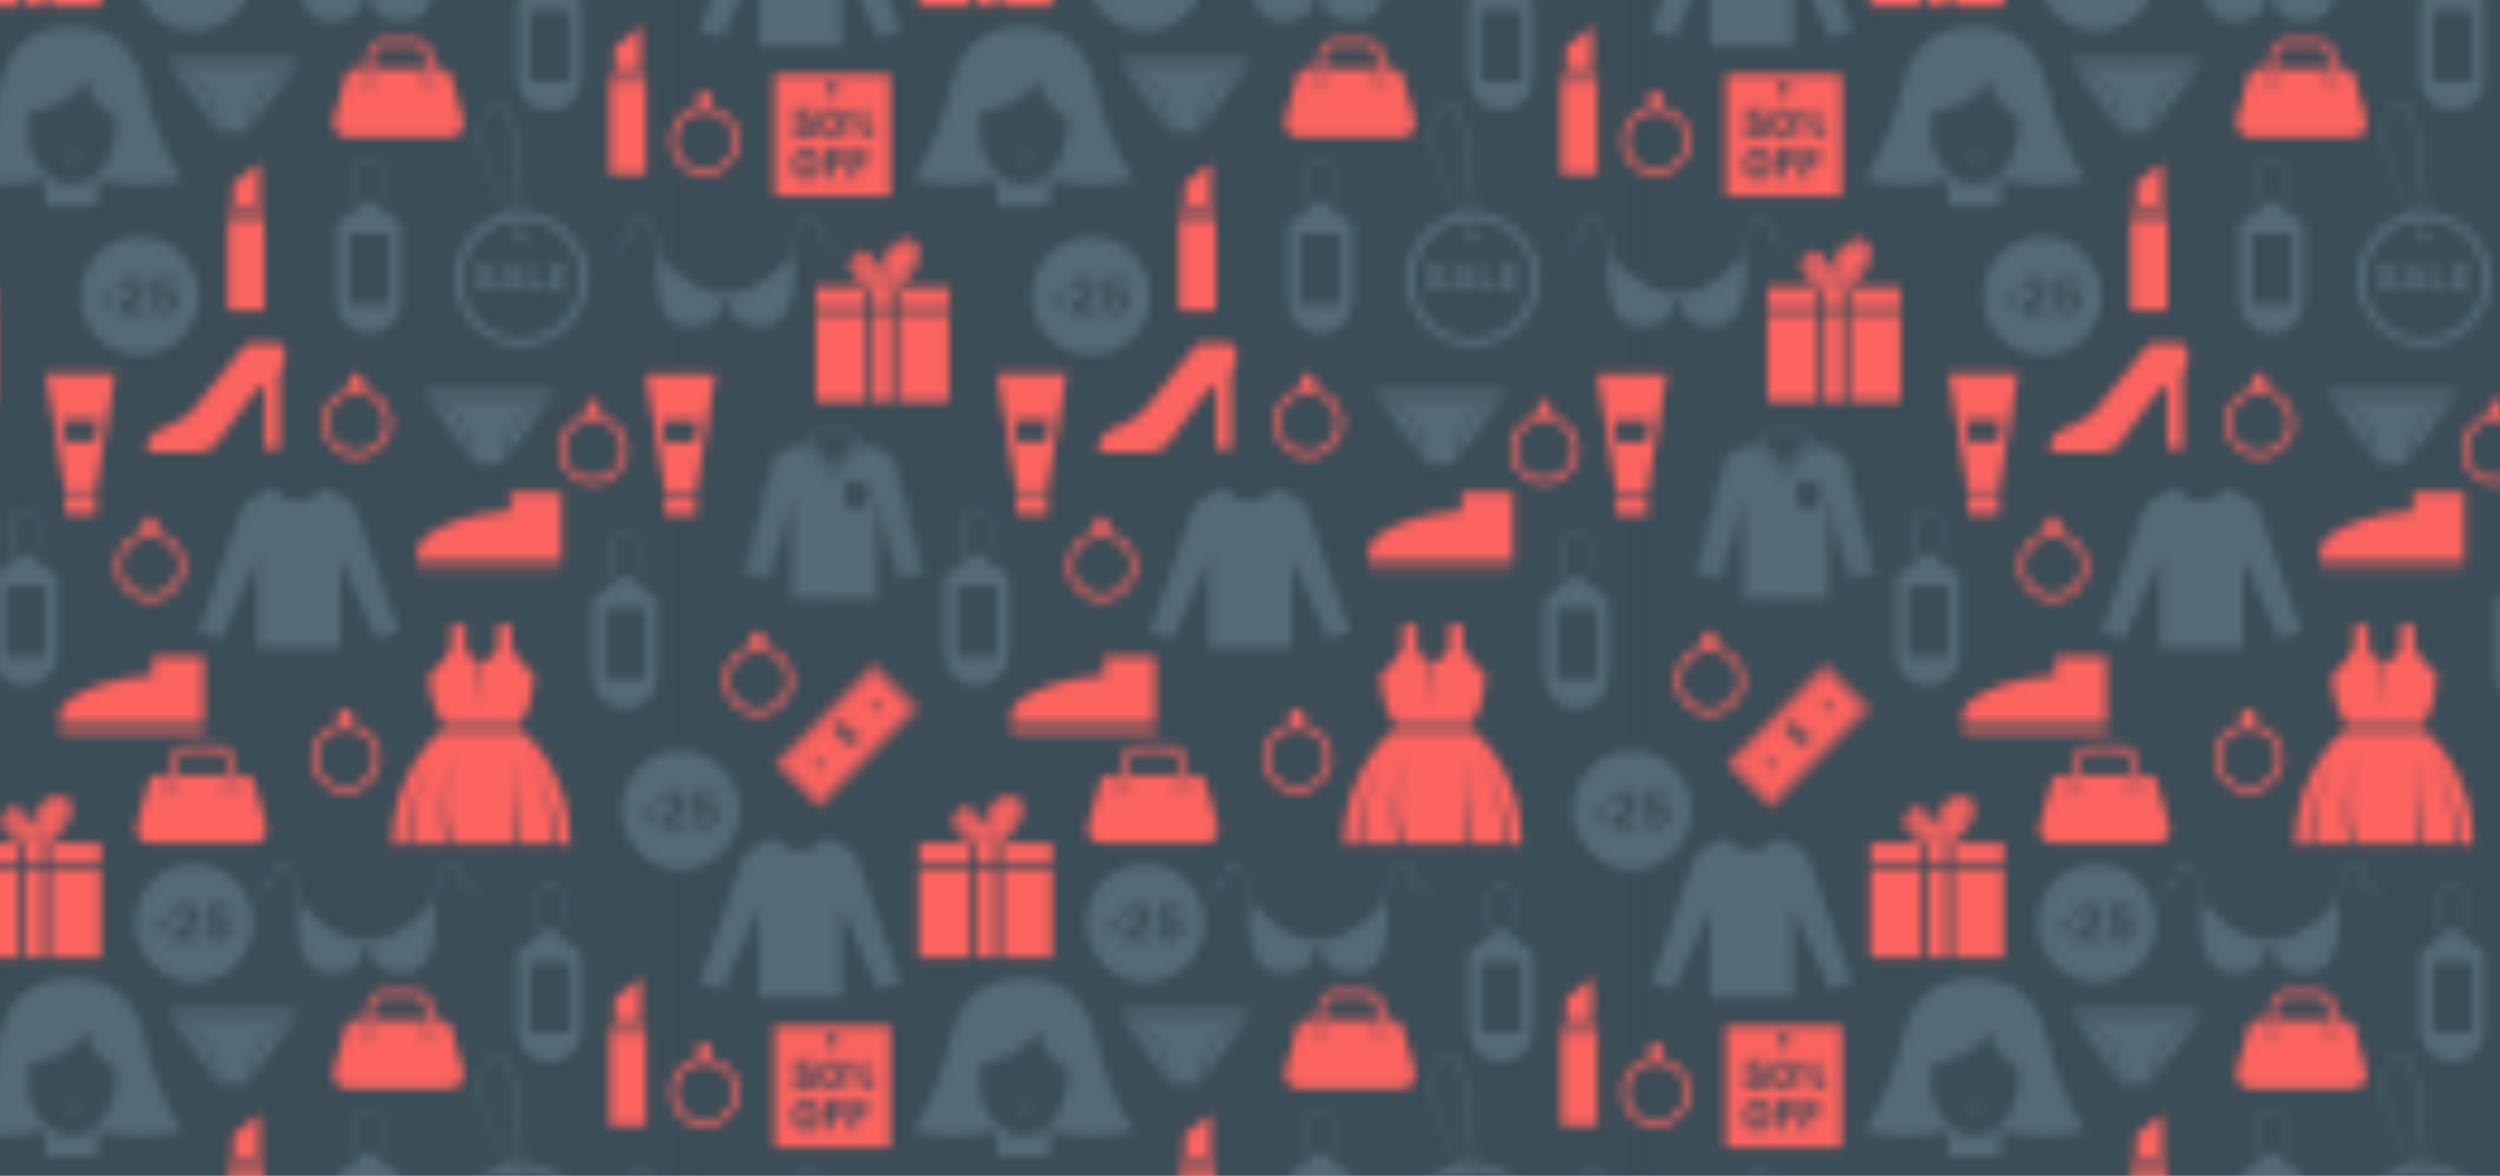 <?xml version="1.0" encoding="utf-8"?>
<!-- Generator: Adobe Illustrator 19.0.0, SVG Export Plug-In . SVG Version: 6.00 Build 0)  -->
<svg version="1.1" xmlns="http://www.w3.org/2000/svg" xmlns:xlink="http://www.w3.org/1999/xlink" x="0px" y="0px"
	 viewBox="0 0 319 150" style="enable-background:new 0 0 800 800;" xml:space="preserve">
<style type="text/css">
	.st0{fill:none;}
	.st1{fill:#3B4D57;}
	.st2{fill:#FC6460;}
	.st3{fill:#546B75;}
	.st4{fill:url(#XMLID_4_);}
</style>
<pattern  width="100" height="100" patternUnits="userSpaceOnUse" id="New_Pattern" viewBox="26 -352.7 312 312" style="overflow:visible;">
	<g>
		<polygon class="st0" points="26,-352.7 337.9,-352.7 337.9,-40.7 26,-40.7 		"/>
		<g>
			<polygon class="st1" points="337.9,-40.7 26,-40.7 26,-352.7 337.9,-352.7 			"/>
			<g>
				<path class="st2" d="M258.5-303.2h-33.6c-3.1,0-5.3-2.9-4.5-5.9l4.1-14.6c0.3-1.1,1.4-1.9,2.5-1.9h29.2c1.2,0,2.2,0.8,2.5,1.9
					l4.1,14.6C263.8-306.1,261.6-303.2,258.5-303.2z"/>
				<path class="st2" d="M251.5-319.5c-1.3,0-2.3-1.1-2.3-2.3c0-0.8,0.4-1.6,1.2-2v-5.5c0-2.1-1.7-3.7-3.7-3.7h-9.7
					c-2.1,0-3.7,1.7-3.7,3.7v5.5c0.7,0.4,1.2,1.2,1.2,2c0,1.3-1.1,2.3-2.3,2.3s-2.3-1.1-2.3-2.3c0-0.8,0.4-1.6,1.2-2v-5.5
					c0-3.4,2.7-6.1,6.1-6.1h9.7c3.4,0,6.1,2.7,6.1,6.1v5.5c0.7,0.4,1.2,1.2,1.2,2C253.8-320.5,252.8-319.5,251.5-319.5z"/>
				<path class="st0" d="M246.6-332.8h-9.7c-1.9,0-3.5,1.6-3.5,3.5v3.7h16.7v-3.7C250.1-331.2,248.5-332.8,246.6-332.8z"/>
				<path class="st0" d="M232.9-329.3c0-2.2,1.8-4,4-4h9.7c2.2,0,4,1.8,4,4v3.7h1.9v-3.7c0-3.2-2.6-5.9-5.9-5.9h-9.7
					c-3.2,0-5.9,2.6-5.9,5.9v3.7h1.9V-329.3z"/>
				<path class="st2" d="M229.8-321.8c0,1.2,0.9,2.1,2.1,2.1s2.1-0.9,2.1-2.1c0-0.8-0.5-1.5-1.2-1.9v-1.9H231v1.9
					C230.3-323.3,229.8-322.6,229.8-321.8z"/>
				<path class="st2" d="M250.5-323.7c-0.7,0.3-1.2,1.1-1.2,1.9c0,1.2,0.9,2.1,2.1,2.1c1.2,0,2.1-0.9,2.1-2.1c0-0.8-0.5-1.5-1.2-1.9
					v-1.9h-1.9V-323.7z"/>
				<path class="st1" d="M230.5-323.9v-1.7v-3.7c0-3.5,2.8-6.3,6.3-6.3h9.7c3.5,0,6.3,2.8,6.3,6.3v3.7v1.7c0.7,0.5,1.2,1.3,1.2,2.1
					c0,1.4-1.2,2.6-2.6,2.6c-1.4,0-2.6-1.2-2.6-2.6c0-0.9,0.4-1.7,1.2-2.1v-1.7v-3.7c0-1.9-1.6-3.5-3.5-3.5h-9.7
					c-1.9,0-3.5,1.6-3.5,3.5v3.7v1.7c0.7,0.5,1.2,1.3,1.2,2.1c0,1.4-1.2,2.6-2.6,2.6c-1.4,0-2.6-1.2-2.6-2.6
					C229.3-322.7,229.8-323.5,230.5-323.9z M231-325.6v1.9c-0.7,0.3-1.2,1.1-1.2,1.9c0,1.2,0.9,2.1,2.1,2.1s2.1-0.9,2.1-2.1
					c0-0.8-0.5-1.5-1.2-1.9v-1.9v-3.7c0-2.2,1.8-4,4-4h9.7c2.2,0,4,1.8,4,4v3.7v1.9c-0.7,0.3-1.2,1.1-1.2,1.9c0,1.2,0.9,2.1,2.1,2.1
					c1.2,0,2.1-0.9,2.1-2.1c0-0.8-0.5-1.5-1.2-1.9v-1.9v-3.7c0-3.2-2.6-5.9-5.9-5.9h-9.7c-3.2,0-5.9,2.6-5.9,5.9V-325.6z"/>
			</g>
			<g>
				<path class="st2" d="M193.9-71.6h-33.6c-3.1,0-5.3-2.9-4.5-5.9l4.1-14.6c0.3-1.1,1.4-1.9,2.5-1.9h29.2c1.2,0,2.2,0.8,2.5,1.9
					l4.1,14.6C199.2-74.5,196.9-71.6,193.9-71.6z"/>
				<path class="st2" d="M186.8-87.9c-1.3,0-2.3-1.1-2.3-2.3c0-0.8,0.4-1.6,1.2-2v-5.5c0-2.1-1.7-3.7-3.7-3.7h-9.7
					c-2.1,0-3.7,1.7-3.7,3.7v5.5c0.7,0.4,1.2,1.2,1.2,2c0,1.3-1.1,2.3-2.3,2.3c-1.3,0-2.3-1.1-2.3-2.3c0-0.8,0.4-1.6,1.2-2v-5.5
					c0-3.4,2.7-6.1,6.1-6.1h9.7c3.4,0,6.1,2.7,6.1,6.1v5.5c0.7,0.4,1.2,1.2,1.2,2C189.2-88.9,188.1-87.9,186.8-87.9z"/>
				<path class="st0" d="M181.9-101.2h-9.7c-1.9,0-3.5,1.6-3.5,3.5v3.7h16.7v-3.7C185.4-99.7,183.8-101.2,181.9-101.2z"/>
				<path class="st0" d="M168.2-97.7c0-2.2,1.8-4,4-4h9.7c2.2,0,4,1.8,4,4v3.7h1.9v-3.7c0-3.2-2.6-5.9-5.9-5.9h-9.7
					c-3.2,0-5.9,2.6-5.9,5.9v3.7h1.9V-97.7z"/>
				<path class="st2" d="M165.2-90.2c0,1.2,0.9,2.1,2.1,2.1s2.1-0.9,2.1-2.1c0-0.8-0.5-1.5-1.2-1.9V-94h-1.9v1.9
					C165.6-91.7,165.2-91,165.2-90.2z"/>
				<path class="st2" d="M185.9-92.1c-0.7,0.3-1.2,1.1-1.2,1.9c0,1.2,0.9,2.1,2.1,2.1c1.2,0,2.1-0.9,2.1-2.1c0-0.8-0.5-1.5-1.2-1.9
					V-94h-1.9V-92.1z"/>
				<path class="st1" d="M165.8-92.4V-94v-3.7c0-3.5,2.8-6.3,6.3-6.3h9.7c3.5,0,6.3,2.8,6.3,6.3v3.7v1.7c0.7,0.5,1.2,1.3,1.2,2.1
					c0,1.4-1.2,2.6-2.6,2.6c-1.4,0-2.6-1.2-2.6-2.6c0-0.9,0.4-1.7,1.2-2.1V-94v-3.7c0-1.9-1.6-3.5-3.5-3.5h-9.7
					c-1.9,0-3.5,1.6-3.5,3.5v3.7v1.7c0.7,0.5,1.2,1.3,1.2,2.1c0,1.4-1.2,2.6-2.6,2.6c-1.4,0-2.6-1.2-2.6-2.6
					C164.7-91.1,165.1-91.9,165.8-92.4z M166.3-94v1.9c-0.7,0.3-1.2,1.1-1.2,1.9c0,1.2,0.9,2.1,2.1,2.1s2.1-0.9,2.1-2.1
					c0-0.8-0.5-1.5-1.2-1.9V-94v-3.7c0-2.2,1.8-4,4-4h9.7c2.2,0,4,1.8,4,4v3.7v1.9c-0.7,0.3-1.2,1.1-1.2,1.9c0,1.2,0.9,2.1,2.1,2.1
					c1.2,0,2.1-0.9,2.1-2.1c0-0.8-0.5-1.5-1.2-1.9V-94v-3.7c0-3.2-2.6-5.9-5.9-5.9h-9.7c-3.2,0-5.9,2.6-5.9,5.9V-94z"/>
			</g>
			<path class="st2" d="M159.3-199.9h17c2.2,0,4.3-1,5.6-2.8l13.4-18c0.8-1,2.4-0.5,2.4,0.8v19h4.9v-24.5c0,0,4.2-6.3,0-10.2h-9.2
				c-0.9,0-1.8,0.4-2.4,1.1l-16.3,20.3c-1.4,1.7-3.1,3-5,4l-6.9,3.3c-2.2,1-3.5,3.2-3.5,5.6V-199.9z"/>
			<g>
				<polygon class="st2" points="322.7,-291 310.9,-291 310.9,-321.2 322.7,-321.2 				"/>
				<polygon class="st2" points="322.7,-322.2 310.9,-322.2 310.9,-324 322.7,-324 				"/>
				<polygon class="st2" points="321,-325.3 312.5,-325.3 312.5,-332.7 321,-339.5 				"/>
			</g>
			<g>
				<polygon class="st2" points="197.6,-246.3 185.7,-246.3 185.7,-276.5 197.6,-276.5 				"/>
				<polygon class="st2" points="197.6,-277.6 185.7,-277.6 185.7,-279.3 197.6,-279.3 				"/>
				<polygon class="st2" points="195.9,-280.7 187.4,-280.7 187.4,-288 195.9,-294.8 				"/>
			</g>
			<g>
				<path class="st2" d="M282-108.6h-13.1h-13.1c0,0-16.3,12.7-16.3,37.4h4.4c0-0.3,0-0.6,0-1c0.1-1.6,0.3-3.4,0.6-5.3
					c0.2-1,0.3-2,0.6-3c0.1-0.5,0.2-1,0.3-1.5l0.4-1.5c0.3-1,0.6-2,0.9-3c0.3-1,0.7-1.9,1-2.8c0.3-0.9,0.8-1.8,1.1-2.6
					c0.4-0.8,0.8-1.6,1.1-2.2c0.4-0.7,0.7-1.3,1-1.9c0.3-0.5,0.6-1,0.9-1.4c0.5-0.8,0.8-1.2,0.8-1.2s-0.3,0.5-0.7,1.2
					c-0.2,0.4-0.5,0.9-0.8,1.4c-0.3,0.6-0.6,1.2-0.9,1.9c-0.3,0.7-0.7,1.5-1,2.3c-0.3,0.8-0.7,1.7-1,2.6c-0.3,0.9-0.6,1.9-0.9,2.8
					c-0.3,1-0.5,2-0.7,3l-0.3,1.5c-0.1,0.5-0.2,1-0.2,1.5c-0.2,1-0.3,2-0.4,2.9c-0.2,1.9-0.3,3.7-0.3,5.2c0,0.3,0,0.6,0,0.9h11.9
					c-0.3-1.5-0.6-3.1-0.8-4.9c-0.1-1-0.2-2-0.2-3c0-0.5-0.1-1-0.1-1.6l0-1.6c0-1,0-2.1,0.1-3.1c0-1,0.2-2,0.3-3
					c0.1-1,0.3-1.9,0.4-2.8c0.1-0.9,0.3-1.7,0.5-2.5c0.2-0.8,0.3-1.5,0.5-2.1c0.2-0.6,0.4-1.1,0.5-1.6c0.3-0.9,0.4-1.4,0.4-1.4
					s-0.1,0.5-0.3,1.4c-0.1,0.4-0.2,1-0.4,1.6c-0.1,0.6-0.2,1.3-0.4,2.1c-0.1,0.8-0.3,1.6-0.4,2.5c-0.1,0.9-0.2,1.8-0.3,2.8
					c0,1-0.1,2-0.1,3c0,1,0,2,0.1,3.1l0.1,1.5c0.1,0.5,0.1,1,0.2,1.5c0.1,1,0.3,2,0.4,2.9c0.3,1.9,0.7,3.6,1.1,5.1h9.8h9.8
					c0.4-1.5,0.8-3.2,1.1-5.1c0.1-0.9,0.3-1.9,0.4-2.9c0.1-0.5,0.1-1,0.2-1.5l0.1-1.5c0.1-1,0.1-2.1,0.1-3.1c0-1-0.1-2-0.1-3
					c0-1-0.2-1.9-0.3-2.8c-0.1-0.9-0.2-1.7-0.4-2.5c-0.1-0.8-0.2-1.5-0.4-2.1c-0.2-0.6-0.3-1.1-0.4-1.6c-0.2-0.9-0.3-1.4-0.3-1.4
					s0.2,0.5,0.4,1.4c0.1,0.4,0.3,1,0.5,1.6c0.2,0.6,0.3,1.3,0.5,2.1c0.2,0.8,0.4,1.6,0.5,2.5c0.1,0.9,0.3,1.8,0.4,2.8
					c0.1,1,0.2,2,0.3,3c0.1,1,0.1,2.1,0.1,3.1l0,1.6c0,0.5-0.1,1-0.1,1.6c0,1-0.2,2-0.2,3c-0.2,1.8-0.5,3.5-0.8,4.9h11.9
					c0-0.3,0-0.6,0-0.9c0-1.5-0.1-3.3-0.3-5.2c-0.1-1-0.2-1.9-0.4-2.9c-0.1-0.5-0.2-1-0.2-1.5l-0.3-1.5c-0.2-1-0.5-2-0.7-3
					c-0.2-1-0.6-1.9-0.9-2.8c-0.3-0.9-0.7-1.8-1-2.6c-0.3-0.8-0.7-1.6-1-2.3c-0.3-0.7-0.6-1.4-0.9-1.9c-0.3-0.5-0.6-1-0.8-1.4
					c-0.4-0.8-0.7-1.2-0.7-1.2s0.3,0.4,0.8,1.2c0.2,0.4,0.5,0.8,0.9,1.4c0.3,0.5,0.7,1.2,1,1.9c0.4,0.7,0.8,1.4,1.1,2.2
					c0.4,0.8,0.8,1.7,1.1,2.6c0.3,0.9,0.8,1.8,1,2.8c0.3,1,0.7,2,0.9,3l0.4,1.5c0.1,0.5,0.2,1,0.3,1.5c0.2,1,0.4,2,0.6,3
					c0.3,1.9,0.5,3.8,0.6,5.3c0,0.3,0,0.7,0,1h4.4C298.2-95.9,282-108.6,282-108.6z"/>
				<path class="st2" d="M268.9-110.4H281c5.6-7.1,4.9-16.8,4.9-16.8c-3.2-2.2-5.7-5.1-7.2-8.8v-7.2h-4.6v7.1c0,0-0.9,4.4-4.7,4.8
					l-0.6,15.1l-0.6-15.1c-3.8-0.4-4.7-4.8-4.7-4.8v-7.1H259v7.2c-1.6,3.7-4,6.6-7.2,8.8c0,0-0.7,9.7,4.9,16.8H268.9z"/>
			</g>
			<path class="st3" d="M326.5-151.7v25.3c0,5.8-4.7,10.6-10.6,10.6c-5.8,0-10.6-4.7-10.6-10.6v-25.3l7.7-5.8
				c-1.1-2.6-2.1-5.8-2.1-8.6c0-6.7,2.7-8.1,4.9-8.1c2.3,0,4.9,1.4,4.9,8.1c0,2.9-1,6.1-2.1,8.6L326.5-151.7z M314-158.2L314-158.2
				c1.2-0.9,2.8-0.9,4,0l0,0c1-2.5,2-5.4,2-8c0-4.8-1.3-7.2-4-7.2c-2.6,0-4,2.4-4,7.2C312-163.6,312.9-160.6,314-158.2z
				 M322.6-148.7h-13.2v23.2h13.2V-148.7z"/>
			<path class="st3" d="M129.8-159.1v25.3c0,5.8-4.7,10.6-10.6,10.6c-5.8,0-10.6-4.7-10.6-10.6v-25.3l7.7-5.8
				c-1.1-2.6-2.1-5.8-2.1-8.6c0-6.7,2.7-8.1,4.9-8.1c2.3,0,4.9,1.4,4.9,8.1c0,2.9-1,6.1-2.1,8.6L129.8-159.1z M117.3-165.5
				L117.3-165.5c1.2-0.9,2.8-0.9,4,0l0,0c1-2.5,2-5.4,2-8c0-4.8-1.3-7.2-4-7.2s-4,2.4-4,7.2C115.3-171,116.2-168,117.3-165.5z
				 M125.9-156h-13.2v23.2h13.2V-156z"/>
			<path class="st3" d="M301.7-35.9v25.3C301.7-4.7,297,0,291.1,0c-5.8,0-10.6-4.7-10.6-10.6v-25.3l7.7-5.8
				c-1.1-2.6-2.1-5.8-2.1-8.6c0-6.7,2.7-8.1,4.9-8.1c2.3,0,4.9,1.4,4.9,8.1c0,2.9-1,6.1-2.1,8.6L301.7-35.9z M289.1-42.3L289.1-42.3
				c1.2-0.9,2.8-0.9,4,0l0,0c1-2.5,2-5.4,2-8c0-4.8-1.3-7.2-4-7.2c-2.6,0-4,2.4-4,7.2C287.1-47.7,288.1-44.7,289.1-42.3z
				 M297.8-32.8h-13.2v23.2h13.2V-32.8z"/>
			<path class="st3" d="M242.5-274.6v25.3c0,5.8-4.7,10.6-10.6,10.6c-5.8,0-10.6-4.7-10.6-10.6v-25.3l7.7-5.8
				c-1.1-2.6-2.1-5.8-2.1-8.6c0-6.7,2.7-8.1,4.9-8.1c2.3,0,4.9,1.4,4.9,8.1c0,2.9-1,6.1-2.1,8.6L242.5-274.6z M229.9-281L229.9-281
				c1.2-0.9,2.8-0.9,4,0l0,0c1-2.5,2-5.4,2-8c0-4.8-1.3-7.2-4-7.2c-2.6,0-4,2.4-4,7.2C227.9-286.4,228.9-283.4,229.9-281z
				 M238.5-271.5h-13.2v23.2h13.2V-271.5z"/>
			<g id="XMLID_22_">
				<path class="st3" d="M134.5-297.9h5.6c0,0-2.3,3.5-5.6,3.5c-3.4,0-5.6-3.5-5.6-3.5H134.5z"/>
				<path class="st1" d="M148.3-306c0-1.1-0.1-2.1-0.2-3.2h0c-8.5-5.4-8.8-11.5-8.8-11.5c-7.7,9.5-18.1,9.5-18.1,9.5
					c-0.4,1.7-0.6,3.4-0.6,5.2c0,5.6,2.1,10.7,5.2,13.9c2.4,2.4,5.4,3.9,8.6,3.9c3.3,0,6.3-1.4,8.6-3.9
					C146.3-295.3,148.3-300.4,148.3-306z M134.5-294.5c-3.4,0-5.6-3.5-5.6-3.5h5.6h5.6C140.1-297.9,137.8-294.5,134.5-294.5z"/>
				<path class="st3" d="M170.8-289.4c-8.9,2.3-18.1,2.2-27.7,0v8.6h-17.2v-8.6c-9.5,2.2-18.8,2.3-27.7,0c0,0,8.2-10.2,12.8-31.3
					c4.5-20.5,23.5-18.5,23.5-18.5s19-2,23.5,18.5C162.6-299.5,170.8-289.4,170.8-289.4z M148.3-306c0-1.1-0.1-2.1-0.2-3.2h0
					c-8.5-5.4-8.8-11.5-8.8-11.5c-7.7,9.5-18.1,9.5-18.1,9.5c-0.4,1.7-0.6,3.4-0.6,5.2c0,5.6,2.1,10.7,5.2,13.9
					c2.4,2.4,5.4,3.9,8.6,3.9c3.3,0,6.3-1.4,8.6-3.9C146.3-295.3,148.3-300.4,148.3-306z"/>
				<g>
					<path class="st1" d="M134.5-287.8c-3.3,0-6.4-1.4-9-4c-3.4-3.5-5.4-8.7-5.4-14.3c0-1.8,0.2-3.6,0.6-5.3
						c0.1-0.3,0.3-0.4,0.6-0.4c0.3,0.1,0.4,0.3,0.4,0.6c-0.4,1.7-0.6,3.4-0.6,5.1c0,5.3,1.9,10.3,5.1,13.6c2.4,2.4,5.2,3.7,8.3,3.7
						c3,0,5.9-1.3,8.3-3.7c3.2-3.3,5.1-8.3,5.1-13.6c0-1-0.1-2.1-0.2-3.1c0-0.3,0.1-0.5,0.4-0.5c0.3,0,0.5,0.1,0.5,0.4
						c0.1,1.1,0.2,2.2,0.2,3.2c0,5.6-2,10.8-5.4,14.3C140.9-289.1,137.8-287.8,134.5-287.8z"/>
					<path class="st1" d="M134.5-294c-3.6,0-5.9-3.5-6-3.7c-0.1-0.1-0.1-0.3,0-0.5c0.1-0.2,0.2-0.3,0.4-0.3h5.6
						c0.3,0,0.5,0.2,0.5,0.5c0,0.3-0.2,0.5-0.5,0.5h-4.7c0.8,1,2.5,2.5,4.7,2.5c0.3,0,0.5,0.2,0.5,0.5S134.7-294,134.5-294z"/>
					<path class="st1" d="M134.5-294c-0.3,0-0.5-0.2-0.5-0.5s0.2-0.5,0.5-0.5c2.1,0,3.8-1.5,4.7-2.5h-4.7c-0.3,0-0.5-0.2-0.5-0.5
						c0-0.3,0.2-0.5,0.5-0.5h5.6c0.2,0,0.3,0.1,0.4,0.3c0.1,0.2,0.1,0.3,0,0.5C140.4-297.5,138-294,134.5-294z"/>
					<path class="st1" d="M148.1-308.7c-0.1,0-0.2,0-0.3-0.1c-6.6-4.2-8.4-8.8-8.8-10.8c-7.7,8.7-17.7,8.8-17.8,8.8
						c-0.3,0-0.5-0.2-0.5-0.5c0-0.3,0.2-0.5,0.5-0.5c0.1,0,10.3-0.1,17.8-9.3c0.1-0.2,0.3-0.2,0.5-0.2c0.2,0.1,0.3,0.2,0.3,0.4
						c0,0.1,0.3,6,8.5,11.2c0.2,0.1,0.3,0.4,0.1,0.7C148.4-308.8,148.3-308.7,148.1-308.7z"/>
				</g>
			</g>
			<path class="st3" d="M227.7-180.8c-0.6-1.8-2-3.3-3.8-4.1l-7.1-3.3c0,0-2.3,4.5-8,4.5c-5.8,0-8-4.5-8-4.5l-7.1,3.3
				c-1.8,0.8-3.1,2.3-3.8,4.1L176.1-141l7.2,2.6l11.9-26.4v29.1h13.7h13.7v-29.1l11.9,26.4l7.2-2.6L227.7-180.8z"/>
			<path class="st3" d="M80.2-66.1c-0.6-1.8-2-3.3-3.8-4.1l-7.1-3.3c0,0-2.3,4.5-8,4.5s-8-4.5-8-4.5l-7.1,3.3
				c-1.8,0.8-3.1,2.3-3.8,4.1L28.5-26.3l7.2,2.6l11.9-26.4V-21h13.7h13.7v-29.1l11.9,26.4l7.2-2.6L80.2-66.1z"/>
			<g>
				<polygon class="st2" points="110.1,-245.5 93.3,-245.5 93.3,-216.5 110.1,-216.5 				"/>
				<polygon class="st2" points="85.4,-245.5 85.4,-216.5 91.1,-216.5 91.1,-245.5 				"/>
				<polygon class="st2" points="66.5,-245.5 66.5,-216.5 83.2,-216.5 83.2,-245.5 				"/>
				<path class="st2" d="M82-263.9c-0.1,0-0.2-0.1-0.4-0.1c-0.3,0-0.7,0.1-1.2,0.8c-0.8,1-1,2-0.8,2.9c0.8,2.5,4.9,4.6,7.5,5.7
					C86.5-257.5,84.1-263.1,82-263.9z"/>
				<path class="st2" d="M98.2-266.2c-0.3-1.1-0.9-1.7-1.9-1.7c-0.2,0-0.5,0-0.8,0.1c-6.1,1.4-6.4,10.2-6.3,13.4
					C96.4-256.9,98.9-263.3,98.2-266.2z"/>
				<path class="st2" d="M110.1-247.3H93.3v-6.5h-2.2v6.5h-5.7v-6.5h-2.2v6.5H66.5v-6.7h17.4c-2.5-1.3-5.3-3.2-6.1-5.7
					c-0.5-1.6-0.1-3.1,1.1-4.6c1.4-1.8,3-1.6,3.8-1.3c1.9,0.7,3.7,3.5,4.9,6.3c0.6-4.2,2.4-9.1,7.6-10.3c2.5-0.6,4.4,0.6,4.9,3
					c0.9,3.7-1.5,9.4-7.2,12.7h17.2V-247.3z M87.1-254.6c-0.7-2.9-3-8.5-5.2-9.3c-0.1,0-0.2-0.1-0.4-0.1c-0.3,0-0.7,0.1-1.2,0.8
					c-0.8,1-1,2-0.8,2.9C80.4-257.8,84.5-255.7,87.1-254.6z M98.2-266.2c-0.3-1.1-0.9-1.7-1.9-1.7c-0.2,0-0.5,0-0.8,0.1
					c-6.1,1.4-6.4,10.2-6.3,13.4C96.4-256.9,98.9-263.3,98.2-266.2z"/>
			</g>
			<g>
				<polygon class="st2" points="143.9,-63.2 127.2,-63.2 127.2,-34.1 143.9,-34.1 				"/>
				<polygon class="st2" points="119.3,-63.2 119.3,-34.1 125,-34.1 125,-63.2 				"/>
				<polygon class="st2" points="100.3,-63.2 100.3,-34.1 117.1,-34.1 117.1,-63.2 				"/>
				<path class="st2" d="M115.9-81.5c-0.1,0-0.2-0.1-0.4-0.1c-0.3,0-0.7,0.1-1.2,0.8c-0.8,1-1,2-0.8,2.9c0.8,2.5,4.9,4.6,7.5,5.7
					C120.3-75.2,118-80.7,115.9-81.5z"/>
				<path class="st2" d="M132-83.9c-0.3-1.1-0.9-1.7-1.9-1.7c-0.2,0-0.5,0-0.8,0.1c-6.1,1.4-6.4,10.2-6.3,13.4
					C130.3-74.5,132.8-80.9,132-83.9z"/>
				<path class="st2" d="M143.9-65h-16.7v-6.5H125v6.5h-5.7v-6.5h-2.2v6.5h-16.7v-6.7h17.4c-2.5-1.3-5.3-3.2-6.1-5.7
					c-0.5-1.6-0.1-3.1,1.1-4.6c1.4-1.8,3-1.6,3.8-1.3c1.9,0.7,3.7,3.5,4.9,6.3c0.6-4.2,2.4-9.1,7.6-10.3c2.5-0.6,4.4,0.6,4.9,3
					c0.9,3.7-1.5,9.4-7.2,12.7h17.2V-65z M121-72.2c-0.7-2.9-3-8.5-5.2-9.3c-0.1,0-0.2-0.1-0.4-0.1c-0.3,0-0.7,0.1-1.2,0.8
					c-0.8,1-1,2-0.8,2.9C114.3-75.4,118.4-73.3,121-72.2z M132-83.9c-0.3-1.1-0.9-1.7-1.9-1.7c-0.2,0-0.5,0-0.8,0.1
					c-6.1,1.4-6.4,10.2-6.3,13.4C130.3-74.5,132.8-80.9,132-83.9z"/>
			</g>
			<g id="XMLID_21_">
				<g>
					<polygon class="st3" points="292.4,-221 292.4,-217.6 250.2,-217.6 250.2,-221 271.3,-221 					"/>
					<path class="st3" d="M292.4-217.6L276-195.7C276.8-214.7,292.4-217.6,292.4-217.6z"/>
					<path class="st3" d="M250.2-217.6h42.2c0,0-15.6,2.8-16.4,21.9h-4.7h-4.7C265.8-214.7,250.2-217.6,250.2-217.6z"/>
					<path class="st3" d="M266.6-195.7l-16.4-21.9C250.2-217.6,265.8-214.7,266.6-195.7z"/>
				</g>
				<g>
					<path class="st1" d="M271.3-195.2h-4.7c-0.1,0-0.3-0.1-0.4-0.2l-16.4-21.9c-0.1-0.1-0.1-0.2-0.1-0.3v-3.4
						c0-0.3,0.2-0.5,0.5-0.5h21.1c0.3,0,0.5,0.2,0.5,0.5c0,0.3-0.2,0.5-0.5,0.5h-20.6v2.8l16.2,21.5h4.5c0.3,0,0.5,0.2,0.5,0.5
						S271.6-195.2,271.3-195.2z"/>
					<path class="st1" d="M266.6-195.5c-0.1,0-0.2-0.1-0.2-0.2c-0.8-18.6-16-21.6-16.2-21.6c-0.1,0-0.2-0.1-0.2-0.3
						c0-0.1,0.1-0.2,0.2-0.2h42.2c0.1,0,0.2,0.1,0.2,0.2c0,0.1-0.1,0.2-0.2,0.3c-0.2,0-15.4,3-16.2,21.6c0,0.1-0.1,0.2-0.2,0.2
						c-0.1,0-0.2-0.1-0.2-0.2c0.6-15.2,10.8-20.2,14.9-21.6h-38.8c4.1,1.4,14.3,6.4,14.9,21.6C266.9-195.6,266.8-195.5,266.6-195.5
						C266.6-195.5,266.6-195.5,266.6-195.5z"/>
					<path class="st1" d="M276-195.2h-4.7c-0.3,0-0.5-0.2-0.5-0.5s0.2-0.5,0.5-0.5h4.5l16.2-21.5v-2.8h-20.6c-0.3,0-0.5-0.2-0.5-0.5
						c0-0.3,0.2-0.5,0.5-0.5h21.1c0.3,0,0.5,0.2,0.5,0.5v3.4c0,0.1,0,0.2-0.1,0.3l-16.4,21.9C276.3-195.3,276.2-195.2,276-195.2z"/>
				</g>
			</g>
			<g id="XMLID_17_">
				<g>
					<polygon class="st3" points="208.5,-329.6 208.5,-326.2 166.3,-326.2 166.3,-329.6 187.4,-329.6 					"/>
					<path class="st3" d="M208.5-326.2l-16.4,21.9C192.9-323.3,208.5-326.2,208.5-326.2z"/>
					<path class="st3" d="M166.3-326.2h42.2c0,0-15.6,2.8-16.4,21.9h-4.7h-4.7C181.9-323.3,166.3-326.2,166.3-326.2z"/>
					<path class="st3" d="M182.7-304.3l-16.4-21.9C166.3-326.2,181.9-323.3,182.7-304.3z"/>
				</g>
				<g>
					<path class="st1" d="M187.4-303.8h-4.7c-0.1,0-0.3-0.1-0.4-0.2l-16.4-21.9c-0.1-0.1-0.1-0.2-0.1-0.3v-3.4
						c0-0.3,0.2-0.5,0.5-0.5h21.1c0.3,0,0.5,0.2,0.5,0.5c0,0.3-0.2,0.5-0.5,0.5h-20.6v2.8l16.2,21.5h4.5c0.3,0,0.5,0.2,0.5,0.5
						S187.6-303.8,187.4-303.8z"/>
					<path class="st1" d="M182.7-304.1c-0.1,0-0.2-0.1-0.2-0.2c-0.8-18.6-16-21.6-16.2-21.6c-0.1,0-0.2-0.1-0.2-0.3
						c0-0.1,0.1-0.2,0.2-0.2h42.2c0.1,0,0.2,0.1,0.2,0.2c0,0.1-0.1,0.2-0.2,0.3c-0.2,0-15.4,3-16.2,21.6c0,0.1-0.1,0.2-0.2,0.2
						c-0.1,0-0.2-0.1-0.2-0.2c0.6-15.2,10.8-20.2,14.9-21.6H168c4.1,1.4,14.3,6.4,14.9,21.6C182.9-304.2,182.8-304.1,182.7-304.1
						C182.7-304.1,182.7-304.1,182.7-304.1z"/>
					<path class="st1" d="M192.1-303.8h-4.7c-0.3,0-0.5-0.2-0.5-0.5s0.2-0.5,0.5-0.5h4.5l16.2-21.5v-2.8h-20.6
						c-0.3,0-0.5-0.2-0.5-0.5c0-0.3,0.2-0.5,0.5-0.5h21.1c0.3,0,0.5,0.2,0.5,0.5v3.4c0,0.1,0,0.2-0.1,0.3L192.5-304
						C192.4-303.9,192.3-303.8,192.1-303.8z"/>
				</g>
			</g>
			<path class="st3" d="M267.7-56.3c-1-0.1-3.6-0.6-4.4-1.7c-1.1-1.5-1.3-2.9-1.4-4.1c-0.2-1.5-0.4-3-2.6-3.3
				c-0.8-0.1-1.5,0.1-2.2,0.6c-3.2,2.5-4.4,11.4-4.6,12.6c-8.3,11-18.3,12.4-18.8,12.5h-2.5h-2.5c-0.5-0.1-10.5-1.4-18.8-12.5
				c-0.2-1.2-1.4-10.1-4.6-12.6c-0.7-0.5-1.4-0.7-2.2-0.6c-2.3,0.3-2.5,1.8-2.6,3.3c-0.1,1.2-0.3,2.6-1.4,4.1
				c-0.8,1.1-3.5,1.6-4.4,1.7c-0.3,0-0.5,0.3-0.4,0.5c0,0.3,0.3,0.4,0.5,0.4c0.2,0,3.9-0.4,5.1-2.1c1.2-1.7,1.4-3.3,1.6-4.5
				c0.2-1.5,0.3-2.2,1.8-2.5c0.5-0.1,1,0.1,1.5,0.4c2.9,2.2,4.1,11.2,4.2,12c-0.2,1.1-1.8,14,3.4,20c1.7,2,4,3,6.9,3
				c4,0,6.8-0.9,8.5-2.7c1.2-1.2,1.8-2.8,1.8-4.7l1.6-0.9l1.6,0.9c0,1.9,0.6,3.5,1.8,4.7c1.7,1.8,4.6,2.7,8.5,2.7c2.8,0,5.1-1,6.9-3
				c5.2-6,3.6-18.9,3.4-20c0.1-0.8,1.3-9.8,4.2-12c0.5-0.4,1-0.5,1.5-0.4c1.6,0.2,1.7,1,1.8,2.5c0.2,1.3,0.3,2.8,1.6,4.5
				c1.2,1.7,4.9,2.1,5.1,2.1c0.3,0,0.5-0.2,0.5-0.4C268.2-56.1,268-56.3,267.7-56.3z"/>
			<path class="st3" d="M385.4-268.4c-1-0.1-3.6-0.6-4.4-1.7c-1.1-1.5-1.3-2.9-1.4-4.1c-0.2-1.5-0.4-3-2.6-3.3
				c-0.8-0.1-1.5,0.1-2.2,0.6c-3.2,2.5-4.4,11.4-4.6,12.6c-8.3,11-18.3,12.4-18.8,12.5h-2.5h-2.5c-0.5-0.1-10.5-1.4-18.8-12.5
				c-0.2-1.2-1.4-10.1-4.6-12.6c-0.7-0.5-1.4-0.7-2.2-0.6c-2.3,0.3-2.5,1.8-2.6,3.3c-0.1,1.2-0.3,2.6-1.4,4.1
				c-0.8,1.1-3.5,1.6-4.4,1.7c-0.3,0-0.5,0.3-0.4,0.5c0,0.3,0.3,0.4,0.5,0.4c0.2,0,3.9-0.4,5.1-2.1c1.2-1.7,1.4-3.3,1.6-4.5
				c0.2-1.5,0.3-2.2,1.8-2.5c0.5-0.1,1,0.1,1.5,0.4c2.9,2.2,4.1,11.2,4.2,12c-0.2,1.1-1.8,14,3.4,20c1.7,2,4,3,6.9,3
				c4,0,6.8-0.9,8.5-2.7c1.2-1.2,1.8-2.8,1.8-4.7l1.6-0.9l1.6,0.9c0,1.9,0.6,3.5,1.8,4.7c1.7,1.8,4.6,2.7,8.5,2.7c2.8,0,5.1-1,6.9-3
				c5.2-6,3.6-18.9,3.4-20c0.1-0.8,1.3-9.8,4.2-12c0.5-0.4,1-0.5,1.5-0.4c1.6,0.2,1.7,1,1.8,2.5c0.2,1.3,0.3,2.8,1.6,4.5
				c1.2,1.7,4.9,2.1,5.1,2.1c0.3,0,0.5-0.2,0.5-0.4C385.9-268.1,385.7-268.3,385.4-268.4z"/>
			<path class="st2" d="M59-125.1c0,6.3-5.1,11.4-11.4,11.4c-6.3,0-11.4-5.1-11.4-11.4c0-5.9,4.5-10.8,10.3-11.3
				c-0.9-0.4-1.5-1.3-1.5-2.3c0-1.4,1.1-2.5,2.5-2.5c1.4,0,2.5,1.1,2.5,2.5c0,1-0.6,1.9-1.5,2.3C54.4-135.9,59-131,59-125.1z
				 M57.1-125.1c0-5.2-4.2-9.5-9.5-9.5c-5.2,0-9.5,4.2-9.5,9.5s4.2,9.5,9.5,9.5C52.8-115.7,57.1-119.9,57.1-125.1z"/>
			<path class="st2" d="M235.7-99.6c0,6.3-5.1,11.4-11.4,11.4c-6.3,0-11.4-5.1-11.4-11.4c0-5.9,4.5-10.8,10.3-11.3
				c-0.9-0.4-1.5-1.3-1.5-2.3c0-1.4,1.1-2.5,2.5-2.5c1.4,0,2.5,1.1,2.5,2.5c0,1-0.6,1.9-1.5,2.3C231.2-110.4,235.7-105.5,235.7-99.6
				z M233.8-99.6c0-5.2-4.2-9.5-9.5-9.5c-5.2,0-9.5,4.2-9.5,9.5s4.2,9.5,9.5,9.5C229.6-90.2,233.8-94.4,233.8-99.6z"/>
			<path class="st2" d="M171.6-162.6c0,6.3-5.1,11.4-11.4,11.4c-6.3,0-11.4-5.1-11.4-11.4c0-5.9,4.5-10.8,10.3-11.3
				c-0.9-0.4-1.5-1.3-1.5-2.3c0-1.4,1.1-2.5,2.5-2.5c1.4,0,2.5,1.1,2.5,2.5c0,1-0.6,1.9-1.5,2.3C167-173.4,171.6-168.5,171.6-162.6z
				 M169.7-162.6c0-5.2-4.2-9.5-9.5-9.5c-5.2,0-9.5,4.2-9.5,9.5s4.2,9.5,9.5,9.5C165.4-153.2,169.7-157.4,169.7-162.6z"/>
			<path class="st2" d="M353.4-302c0,6.3-5.1,11.4-11.4,11.4c-6.3,0-11.4-5.1-11.4-11.4c0-5.9,4.5-10.8,10.3-11.3
				c-0.9-0.4-1.5-1.3-1.5-2.3c0-1.4,1.1-2.5,2.5-2.5c1.4,0,2.5,1.1,2.5,2.5c0,1-0.6,1.9-1.5,2.3C348.9-312.7,353.4-307.9,353.4-302z
				 M351.5-302c0-5.2-4.2-9.5-9.5-9.5c-5.2,0-9.5,4.2-9.5,9.5s4.2,9.5,9.5,9.5C347.3-292.5,351.5-296.7,351.5-302z"/>
			<path class="st2" d="M239.3-209.6c0,6.3-5.1,11.4-11.4,11.4c-6.3,0-11.4-5.1-11.4-11.4c0-5.9,4.5-10.8,10.3-11.3
				c-0.9-0.4-1.5-1.3-1.5-2.3c0-1.4,1.1-2.5,2.5-2.5c1.4,0,2.5,1.1,2.5,2.5c0,1-0.6,1.9-1.5,2.3
				C234.7-220.4,239.3-215.5,239.3-209.6z M237.4-209.6c0-5.2-4.2-9.5-9.5-9.5c-5.2,0-9.5,4.2-9.5,9.5s4.2,9.5,9.5,9.5
				C233.2-200.2,237.4-204.4,237.4-209.6z"/>
			<path class="st2" d="M316.8-200.8c0,6.3-5.1,11.4-11.4,11.4c-6.3,0-11.4-5.1-11.4-11.4c0-5.9,4.5-10.8,10.3-11.3
				c-0.9-0.4-1.5-1.3-1.5-2.3c0-1.4,1.1-2.5,2.5-2.5s2.5,1.1,2.5,2.5c0,1-0.6,1.9-1.5,2.3C312.2-211.6,316.8-206.7,316.8-200.8z
				 M314.9-200.8c0-5.2-4.2-9.5-9.5-9.5c-5.2,0-9.5,4.2-9.5,9.5s4.2,9.5,9.5,9.5C310.6-191.4,314.9-195.6,314.9-200.8z"/>
			<g>
				<g>
					<path class="st3" d="M271.4-259.1h1.9v-0.2c0-1.9-1.6-2.7-3.5-2.7c-1.9,0-3.5,0.9-3.5,2.7c0,3.5,5.1,2.2,5.1,4
						c0,0.5-0.4,1-1.7,1c-1.1,0-1.7-0.5-1.7-1.3c0-0.1,0-0.2,0-0.2h-1.9c0,0.1,0,0.2,0,0.3c0,2,1.7,2.8,3.7,2.8c2.2,0,3.7-0.8,3.7-3
						c0-3.3-5.1-2.2-5.1-3.9c0-0.5,0.6-0.8,1.5-0.8c0.9,0,1.5,0.4,1.5,1.1V-259.1z"/>
					<path class="st3" d="M280.3-254.5l0.7,1.8h2.1l-3.3-9.1h-2.4l-3.3,9.1h2l0.6-1.8H280.3z M278.5-259.6L278.5-259.6
						c0.5,1.2,0.9,2.4,1.3,3.6h-2.5L278.5-259.6z"/>
					<path class="st3" d="M284.1-252.7h6l-0.2-1.7h-3.7v-7.4h-2.1V-252.7z"/>
					<path class="st3" d="M291.1-252.7h6.4l-0.2-1.6h-4.2v-2.2h3.9v-1.6h-3.9v-2h4.2l0.2-1.6h-6.4V-252.7z"/>
				</g>
				<path class="st3" d="M304-256.7c0,12.2-9.9,22.1-22.1,22.1c-12.2,0-22.1-9.9-22.1-22.1c0-10.5,7.3-19.3,17.2-21.6
					c-5.6-9.7-13.5-26.6-5.9-34.9c1.4-1.6,2.8-2.1,4.1-1.6c5.4,2,6.8,23.2,7.2,36C294.3-278.5,304-268.7,304-256.7z M277.9-278.4
					c1.1-0.2,2.3-0.3,3.4-0.3c-0.6-20.7-3.1-33.8-6.6-35.1c-0.9-0.3-1.9,0.1-3,1.4C264.5-304.6,272.5-287.9,277.9-278.4z M301-256.7
					c0-10.6-8.6-19.1-19.1-19.1c-0.8,0-1.5,0.1-2.3,0.1c0.8,1.3,1.5,2.3,1.9,3c0.1,0,0.2,0,0.3,0c1.1,0,2,0.9,2,2c0,1.1-0.9,2-2,2
					c-1.1,0-2-0.9-2-2c0-0.6,0.3-1.2,0.8-1.5c-0.5-0.8-1.2-1.9-2.1-3.2c-9,1.6-15.8,9.4-15.8,18.8c0,10.6,8.6,19.1,19.1,19.1
					C292.4-237.5,301-246.1,301-256.7z"/>
			</g>
			<g>
				<path class="st2" d="M90.8-323.8v39.9H52.9v-39.9H90.8z M73.9-319c0-1.1-0.9-2-2-2s-2,0.9-2,2c0,1.1,0.9,2,2,2
					S73.9-317.9,73.9-319z"/>
				<g>
					<path class="st1" d="M63.1-309.2c-1,0-1.6,0.5-1.9,0.7l0.2-2.2h4.2v-1.9h-5.9l-0.4,5.4l1.8,0.3c0.2-0.3,0.7-0.7,1.5-0.7
						c1,0,1.5,0.7,1.5,1.6c0,1-0.7,1.7-1.6,1.7c-0.8,0-1.6-0.6-1.6-1.5h-2c0,1.8,1.4,3.3,3.5,3.3h0.2c2.1,0,3.5-1.4,3.5-3.3
						C66.3-307.8,65.2-309.2,63.1-309.2z"/>
					<path class="st1" d="M75-306v-3.2c0-1.9-1.5-3.4-3.4-3.4h-0.4c-1.9,0-3.4,1.5-3.4,3.4v3.2c0,1.9,1.5,3.4,3.4,3.4h0.4
						C73.5-302.6,75-304.1,75-306z M72.9-309.5v3.7c0,0.9-0.6,1.5-1.5,1.5s-1.5-0.7-1.5-1.5v-3.7c0-0.9,0.6-1.5,1.5-1.5
						S72.9-310.3,72.9-309.5z"/>
					<path class="st1" d="M80-309.3v-1.5c0-1-0.7-1.7-1.7-1.7h-0.2c-1,0-1.7,0.8-1.7,1.7v1.5c0,1,0.7,1.7,1.7,1.7h0.2
						C79.3-307.5,80-308.3,80-309.3z M78.6-302.7l5.9-9.8h-1.1l-6,9.8H78.6z M78.9-310.9v1.8c0,0.4-0.3,0.7-0.7,0.7
						c-0.4,0-0.7-0.3-0.7-0.7v-1.8c0-0.4,0.3-0.7,0.7-0.7C78.6-311.6,78.9-311.3,78.9-310.9z M85.6-304.5v-1.5c0-1-0.7-1.7-1.7-1.7
						h-0.2c-1,0-1.7,0.8-1.7,1.7v1.5c0,1,0.7,1.7,1.7,1.7h0.2C84.9-302.7,85.6-303.5,85.6-304.5z M84.4-306.1v1.8
						c0,0.4-0.3,0.7-0.7,0.7c-0.4,0-0.7-0.3-0.7-0.7v-1.8c0-0.4,0.3-0.7,0.7-0.7C84.2-306.8,84.4-306.5,84.4-306.1z"/>
					<path class="st1" d="M67.7-293.6v-1.4c0-2.8-2-4.3-4.4-4.3c-2.4,0-4.4,1.6-4.4,4.3v1.4c0,2.8,2,4.3,4.4,4.3
						C65.7-289.3,67.7-290.9,67.7-293.6z M65.4-295.3v2c0,1.5-0.9,2.3-2.1,2.3s-2.1-0.8-2.1-2.3v-2c0-1.5,0.9-2.3,2.1-2.3
						S65.4-296.8,65.4-295.3z"/>
					<path class="st1" d="M75.8-297.5l0.2-1.8h-6.6v9.8h2.2v-3.9h3.8v-1.8h-3.8v-2.3H75.8z"/>
					<path class="st1" d="M83.8-297.5l0.2-1.8h-6.6v9.8h2.2v-3.9h3.8v-1.8h-3.8v-2.3H83.8z"/>
				</g>
			</g>
			<g>
				<polygon class="st2" points="142.4,-179.6 132.2,-179.6 132.2,-186.2 142.4,-186.2 				"/>
				<path class="st2" d="M148.7-225.7l-6.3,38.1h-10.2l-6.3-38.1H148.7z M143.3-210.5h-12l1.1,7.1h9.7L143.3-210.5z"/>
			</g>
			<g>
				<polygon class="st2" points="339.1,-179.3 328.9,-179.3 328.9,-185.9 339.1,-185.9 				"/>
				<path class="st2" d="M345.5-225.4l-6.3,38.1h-10.2l-6.3-38.1H345.5z M340-210.2h-12l1.1,7.1h9.7L340-210.2z"/>
			</g>
			<g>
				<polygon class="st1" points="77.7,-205.9 79.3,-204.2 72.3,-196 65.4,-204.2 66.9,-205.9 72.3,-205.9 				"/>
				<path class="st3" d="M89.4-199.1l-8.3-3.3l0.3-0.3c0,0,0,0,0-0.1l8.2,3.2c1.2,0.5,2.1,1.5,2.5,2.8l9.2,36.5l-7.6,1.5l-7.6-25.1
					v32H72.8c0-0.3-0.2-0.5-0.5-0.5h13.3v-31.5c0-0.2,0.2-0.4,0.4-0.5c0.2,0,0.4,0.1,0.5,0.3l7.4,24.7l6.7-1.3l-9-36
					C91.3-197.8,90.5-198.7,89.4-199.1z"/>
				<path class="st3" d="M79.7-181.3l-3.5-2.5v-5.5h7v5.5L79.7-181.3z M72.2-192.1C72.2-192.1,72.2-192.1,72.2-192.1
					C72.2-192.1,72.2-192.2,72.2-192.1l-8.7-10.3l-8.3,3.3c-1.1,0.4-1.9,1.4-2.2,2.5l-9,36l6.7,1.3l7.5-24.7
					c0.1-0.2,0.3-0.4,0.5-0.3c0.2,0,0.4,0.2,0.4,0.5v31.5h13.3h13.3v-31.5c0-0.2,0.2-0.4,0.4-0.5c0.2,0,0.4,0.1,0.5,0.3l7.4,24.7
					l6.7-1.3l-9-36c-0.3-1.1-1.1-2-2.2-2.5l-8.3-3.3l-8.6,10.2c0,0,0,0,0,0c0,0,0,0-0.1,0c0,0-0.1,0-0.1,0
					C72.3-192.1,72.3-192.1,72.2-192.1C72.3-192.1,72.3-192.1,72.2-192.1z"/>
				<polygon class="st1" points="83.2,-189.3 83.2,-183.8 79.7,-181.3 76.3,-183.8 76.3,-189.3 				"/>
				<path class="st3" d="M81.2-202.9l0.2,0.1c0,0,0,0,0,0.1l-0.3,0.3l-0.1,0c-0.1,0-0.1,0-0.1-0.1L81.2-202.9z"/>
				<path class="st3" d="M81-203c0.1-0.1,0.2-0.1,0.3,0s0.1,0.2,0.1,0.3l-0.2-0.1L81-203z"/>
				<path class="st3" d="M81-203l0.2,0.2l-0.3,0.4c0,0,0,0-0.1,0l-0.1-0.1L81-203C81-203,81-203,81-203z"/>
				<path class="st3" d="M81-203l-0.3,0.3l-1.1-1.2l0.3-0.4L81-203C81-203,81-203,81-203z"/>
				<path class="st1" d="M80.8-202.5C80.9-202.5,80.9-202.5,80.8-202.5l-8.3,10l-0.2-0.2l8.4-10L80.8-202.5z"/>
				<polygon class="st3" points="79.7,-204.4 79.9,-204.2 79.6,-203.9 79.4,-204 				"/>
				<path class="st3" d="M79.9-204.6c0.1,0.1,0.1,0.2,0,0.3l0,0l-0.2-0.2l-0.3,0.4l-0.2-0.2l0.3-0.3
					C79.6-204.7,79.8-204.7,79.9-204.6z"/>
				<polygon class="st1" points="79.4,-204 72.5,-195.8 72.3,-196 79.3,-204.2 79.3,-204.2 				"/>
				<path class="st3" d="M81.3-203c-0.1-0.1-0.2-0.1-0.3,0l-1.1-1.2l0,0c0.1-0.1,0.1-0.2,0-0.3c-0.1-0.1-0.2-0.1-0.3,0l-0.3,0.3h0
					l-1.5-1.7h-5.4c0.3,0,0.5-0.2,0.5-0.5c0-0.3-0.2-0.5-0.5-0.5h5.6c0.1,0,0.3,0.1,0.3,0.2l3.2,3.4l8.3,3.3
					c1.4,0.5,2.4,1.7,2.8,3.1l9.2,36.5c0,0.1,0,0.3-0.1,0.4c-0.1,0.1-0.2,0.2-0.3,0.2l-7.6,1.5c-0.2,0.1-0.5-0.1-0.5-0.3l-6.7-22
					v28.7c0,0.3-0.2,0.5-0.5,0.5H72.3c0.3,0,0.5-0.2,0.5-0.5h13.3v-32l7.6,25.1l7.6-1.5l-9.2-36.5c-0.3-1.3-1.2-2.3-2.5-2.8
					l-8.2-3.2C81.4-202.9,81.4-203,81.3-203z"/>
				<path class="st3" d="M72.8-152h-0.5h-0.5c0-0.3,0.2-0.5,0.5-0.5C72.6-152.4,72.8-152.2,72.8-152z"/>
				<path class="st3" d="M72.3-152h0.5c0,0.3-0.2,0.5-0.5,0.5c-0.3,0-0.5-0.2-0.5-0.5H72.3z"/>
				<path class="st1" d="M79.6-203.9l-7.1,8.4h0c0.1-0.1,0.1-0.2,0-0.3l0,0l6.9-8.3L79.6-203.9z"/>
				<path class="st1" d="M81.1-202.4l-8.6,10.2c0.1-0.1,0.1-0.2,0-0.3l0,0l8.4-10C80.9-202.5,81-202.4,81.1-202.4L81.1-202.4z"/>
				<path class="st3" d="M72.3-206.8c0.3,0,0.5,0.2,0.5,0.5c0,0.3-0.2,0.5-0.5,0.5c-0.3,0-0.5-0.2-0.5-0.5
					C71.9-206.6,72.1-206.8,72.3-206.8z"/>
				<polygon class="st1" points="72.3,-196 72.5,-195.8 72.3,-195.6 72.2,-195.8 				"/>
				<polygon class="st1" points="72.3,-192.7 72.5,-192.5 72.3,-192.3 72.2,-192.5 				"/>
				<path class="st1" d="M72.4-192.1C72.5-192.1,72.5-192.1,72.4-192.1C72.5-192.2,72.5-192.1,72.4-192.1
					C72.5-192.1,72.5-192.1,72.4-192.1z"/>
				<path class="st1" d="M72.3-192.1C72.4-192.1,72.4-192.1,72.3-192.1C72.4-192.1,72.4-192.1,72.3-192.1z"/>
				<polygon class="st1" points="72.3,-196 72.2,-195.8 65.2,-204 65.4,-204.2 				"/>
				<path class="st1" d="M72.3-192.1C72.3-192.1,72.3-192.1,72.3-192.1C72.3-192.1,72.3-192.1,72.3-192.1z"/>
				<path class="st1" d="M72.5-192.5c0.1,0.1,0.1,0.2,0,0.3c0,0-0.1,0.1-0.1,0.1c0,0-0.1,0-0.1,0c0,0,0,0-0.1,0c0,0,0,0-0.1,0
					c0,0,0,0-0.1,0s0,0,0,0c-0.1-0.1-0.1-0.2,0-0.3l0,0l0.2,0.2L72.5-192.5L72.5-192.5z"/>
				<path class="st1" d="M72.5-195.7c0.1,0.1,0.1,0.2,0,0.3c-0.1,0.1-0.1,0.1-0.2,0.1c-0.1,0-0.1,0-0.2-0.1c-0.1-0.1-0.1-0.2,0-0.3
					l0,0l0.2,0.2L72.5-195.7L72.5-195.7z"/>
				<path class="st1" d="M63.8-202.5l8.4,10l0,0c-0.1,0.1-0.1,0.2,0,0.3l-8.6-10.2l0.1,0C63.7-202.4,63.7-202.5,63.8-202.5z"/>
				<path class="st1" d="M72.2-195.7c-0.1,0.1-0.1,0.2,0,0.3c0,0,0,0,0,0l-7.1-8.4l0.2-0.2L72.2-195.7L72.2-195.7z"/>
				<path class="st1" d="M64-202.7l8.4,10l-0.2,0.2l-8.4-10c0,0,0,0,0.1,0L64-202.7z"/>
				<path class="st3" d="M80.7-202.7l-8.4,10l-8.4-10l1.1-1.2l7.1,8.4c0,0,0,0,0,0c0,0,0.1,0.1,0.2,0.1c0.1,0,0.1,0,0.2-0.1h0
					l7.1-8.4L80.7-202.7z"/>
				<polygon class="st3" points="65.2,-204 65.1,-203.9 64.8,-204.2 64.9,-204.4 				"/>
				<path class="st3" d="M64.8-204.2l0.3,0.4l-1.1,1.2l-0.3-0.3c0,0,0,0,0,0L64.8-204.2z"/>
				<path class="st3" d="M65.1-204.6l0.3,0.3l-0.2,0.2l-0.3-0.4l-0.2,0.2l0,0c-0.1-0.1-0.1-0.2,0-0.3
					C64.9-204.7,65-204.7,65.1-204.6z"/>
				<path class="st3" d="M63.8-202.5C63.8-202.5,63.8-202.5,63.8-202.5l-0.3-0.3l0.2-0.2c0,0,0,0,0,0l0.3,0.3L63.8-202.5z"/>
				<path class="st3" d="M63.3-202.7C63.3-202.7,63.3-202.8,63.3-202.7l0.2-0.1l0.3,0.4c0,0-0.1,0.1-0.1,0.1l-0.1,0L63.3-202.7z"/>
				<path class="st3" d="M63.3-203c0.1-0.1,0.2-0.1,0.3,0l-0.2,0.2l-0.2,0.1C63.2-202.9,63.2-203,63.3-203z"/>
				<path class="st3" d="M59.1-183.9v31.5h13.3c-0.3,0-0.5,0.2-0.5,0.5H58.6v-32L51-158.8l-7.6-1.5l9.1-36.5
					c0.3-1.3,1.2-2.3,2.5-2.8l8.2-3.2c0,0,0,0,0,0.1l0.3,0.3l-8.3,3.3c-1.1,0.4-1.9,1.4-2.2,2.5l-9,36l6.7,1.3l7.5-24.7
					c0.1-0.2,0.3-0.4,0.5-0.3C58.9-184.4,59.1-184.2,59.1-183.9z"/>
				<path class="st3" d="M63.6-203c-0.1-0.1-0.2-0.1-0.3,0c-0.1,0.1-0.1,0.2-0.1,0.3l-8.2,3.2c-1.2,0.5-2.1,1.5-2.5,2.8l-9.1,36.5
					l7.6,1.5l7.6-25.1v32h13.3c0,0.3,0.2,0.5,0.5,0.5H58.6c-0.3,0-0.5-0.2-0.5-0.5v-28.7l-6.6,22c-0.1,0.2-0.3,0.4-0.6,0.3l-7.6-1.5
					c-0.1,0-0.2-0.1-0.3-0.2c-0.1-0.1-0.1-0.2-0.1-0.4l9.1-36.5c0.3-1.4,1.4-2.6,2.8-3.1l8.3-3.3l3.2-3.4c0.1-0.1,0.2-0.2,0.3-0.2
					h5.6c-0.3,0-0.5,0.2-0.5,0.5c0,0.3,0.2,0.5,0.5,0.5h-5.4l-1.5,1.7l-0.3-0.3c-0.1-0.1-0.2-0.1-0.3,0c-0.1,0.1-0.1,0.2,0,0.3l0,0
					L63.6-203z"/>
			</g>
			<g>
				<path class="st2" d="M295-186.7v21.7h-47.3v-1.6c0-2.4,1.2-4.7,3.3-6.1c4.7-3,13.1-7,27.3-7.9v-6.1H295z"/>
				<polygon class="st2" points="295,-161.9 247.7,-161.9 247.7,-163.6 295,-163.6 				"/>
			</g>
			<g>
				<path class="st2" d="M177.7-132.8v21.7h-47.3v-1.6c0-2.4,1.2-4.7,3.3-6.1c4.7-3,13.1-7,27.3-7.9v-6.1H177.7z"/>
				<polygon class="st2" points="177.7,-108 130.4,-108 130.4,-109.7 177.7,-109.7 				"/>
			</g>
			<g>
				<polygon class="st2" points="100.1,-115.7 67.7,-83.3 53.1,-97.9 85.5,-130.4 				"/>
				<path class="st1" d="M85.5-128.3L55.2-97.9l12.6,12.6l30.4-30.4L85.5-128.3z M56-97.9l29.5-29.5l11.7,11.7L67.7-86.2L56-97.9z"
					/>
				<path class="st1" d="M76-109.3l1.2-1.2l-0.1-0.1c-1-1-2.3-0.7-3.4,0.2c-0.2-0.3-0.4-0.6-0.6-0.9l-0.9,0.9
					c0.3,0.2,0.6,0.4,0.9,0.6c-0.9,1.1-1.1,2.3-0.1,3.3c2.1,2.1,4.4-1.7,5.4-0.6c0.3,0.3,0.4,0.8-0.4,1.6c-0.6,0.6-1.2,0.7-1.7,0.2
					c0,0-0.1-0.1-0.1-0.1l-1.2,1.2c0,0,0.1,0.1,0.2,0.2c1.1,1.1,2.4,0.8,3.5-0.2l0.6,0.9l0.9-0.9c-0.3-0.2-0.6-0.4-0.9-0.6
					c1.1-1.2,1.3-2.5,0.1-3.7c-2-2-4.4,1.7-5.4,0.7c-0.3-0.3-0.2-0.9,0.4-1.4C74.9-109.7,75.5-109.7,76-109.3L76-109.3z"/>
				<path class="st1" d="M68.2-98.4c0.5,0.5,0.5,1.4,0,2c-0.5,0.5-1.4,0.5-2,0c-0.5-0.5-0.5-1.4,0-2C66.7-98.9,67.6-98.9,68.2-98.4z
					"/>
				<path class="st1" d="M85.1-115.3c0.5,0.5,1.4,0.5,2,0c0.5-0.5,0.5-1.4,0-2c-0.5-0.5-1.4-0.5-2,0
					C84.5-116.7,84.5-115.8,85.1-115.3z"/>
			</g>
			<g>
				<path class="st3" d="M176.1-251.1c0,10.7-8.7,19.4-19.4,19.4c-10.7,0-19.4-8.7-19.4-19.4c0-10.7,8.7-19.4,19.4-19.4
					C167.4-270.6,176.1-261.9,176.1-251.1z"/>
				<g>
					<path class="st1" d="M144.1-251v2.2h4.4v-2.2H144.1z"/>
					<path class="st1" d="M149.7-245.7v0.5h8.8v-2.2h-5.1c0-0.1,0.5-0.6,0.7-0.7c0.7-0.5,1.8-1.4,2.7-2.1c1.3-1.1,1.7-2.1,1.7-3.4
						c0-1.8-1.3-3.7-4-3.7h-0.3c-3.5,0-4.5,2.4-4.5,4c0,0.1,0,0.2,0,0.3h2.4c0-0.2,0-0.3,0-0.5c0-0.5,0.5-1.8,2-1.8
						c1.2,0,1.7,0.8,1.7,1.6c0,0.7-0.2,1.4-1.2,2.1l-3.4,2.7C150.4-248.1,149.7-247.4,149.7-245.7z"/>
					<path class="st1" d="M165.3-253c-1.2,0-2,0.6-2.3,0.8l0.2-2.6h5.2v-2.3h-7.2l-0.5,6.6l2.1,0.3c0.3-0.4,0.9-0.9,1.9-0.9
						c1.2,0,1.9,0.9,1.9,2c0,1.2-0.8,2-2,2c-1,0-2-0.8-2-1.9h-2.4c0,2.2,1.7,4,4.3,4h0.3c2.6,0,4.3-1.7,4.3-4.1
						C169.1-251.3,167.8-253,165.3-253z"/>
				</g>
			</g>
			<g>
				<path class="st3" d="M193.9-45.5c0,10.7-8.7,19.4-19.4,19.4c-10.7,0-19.4-8.7-19.4-19.4c0-10.7,8.7-19.4,19.4-19.4
					C185.2-65,193.9-56.3,193.9-45.5z"/>
				<g>
					<path class="st1" d="M162-45.4v2.2h4.4v-2.2H162z"/>
					<path class="st1" d="M167.5-40.1v0.5h8.8v-2.2h-5.1c0-0.1,0.5-0.6,0.7-0.7c0.7-0.5,1.8-1.4,2.7-2.1c1.3-1.1,1.7-2.1,1.7-3.4
						c0-1.8-1.3-3.7-4-3.7H172c-3.5,0-4.5,2.4-4.5,4c0,0.1,0,0.2,0,0.3h2.4c0-0.2,0-0.3,0-0.5c0-0.5,0.5-1.8,2-1.8
						c1.2,0,1.7,0.8,1.7,1.6c0,0.7-0.2,1.4-1.2,2.1l-3.4,2.7C168.2-42.5,167.5-41.8,167.5-40.1z"/>
					<path class="st1" d="M183.1-47.5c-1.2,0-2,0.6-2.3,0.8l0.2-2.6h5.2v-2.3H179l-0.5,6.6l2.1,0.3c0.3-0.4,0.9-0.9,1.9-0.9
						c1.2,0,1.9,0.9,1.9,2c0,1.2-0.8,2-2,2c-1,0-2-0.8-2-1.9h-2.4c0,2.2,1.7,4,4.3,4h0.3c2.6,0,4.3-1.7,4.3-4.1
						C187-45.7,185.6-47.5,183.1-47.5z"/>
				</g>
			</g>
			<g>
				<path class="st3" d="M353.5-82.5c0,10.7-8.7,19.4-19.4,19.4c-10.7,0-19.4-8.7-19.4-19.4S323.3-102,334-102
					C344.8-102,353.5-93.3,353.5-82.5z"/>
				<g>
					<path class="st1" d="M321.5-82.4v2.2h4.4v-2.2H321.5z"/>
					<path class="st1" d="M327.1-77.1v0.5h8.8v-2.2h-5.1c0-0.1,0.5-0.6,0.7-0.7c0.7-0.5,1.8-1.4,2.7-2.1c1.3-1.1,1.7-2.1,1.7-3.4
						c0-1.8-1.3-3.7-4-3.7h-0.3c-3.5,0-4.5,2.4-4.5,4c0,0.1,0,0.2,0,0.3h2.4c0-0.2,0-0.3,0-0.5c0-0.5,0.5-1.8,2-1.8
						c1.2,0,1.7,0.8,1.7,1.6c0,0.7-0.2,1.4-1.2,2.1l-3.4,2.7C327.8-79.5,327.1-78.8,327.1-77.1z"/>
					<path class="st1" d="M342.7-84.5c-1.2,0-2,0.6-2.3,0.8l0.2-2.6h5.2v-2.3h-7.2l-0.5,6.6l2.1,0.3c0.3-0.4,0.9-0.9,1.9-0.9
						c1.2,0,1.9,0.9,1.9,2c0,1.2-0.8,2-2,2c-1,0-2-0.8-2-1.9h-2.4c0,2.2,1.7,4,4.3,4h0.3c2.6,0,4.3-1.7,4.3-4.1
						C346.5-82.7,345.2-84.5,342.7-84.5z"/>
				</g>
			</g>
		</g>
		<g>
			<path class="st3" d="M73.4-268.4c-1-0.1-3.6-0.6-4.4-1.7c-1.1-1.5-1.3-2.9-1.4-4.1c-0.2-1.5-0.4-3-2.6-3.3
				c-0.8-0.1-1.5,0.1-2.2,0.6c-3.2,2.5-4.4,11.4-4.6,12.6c-8.3,11-18.3,12.4-18.8,12.5h-2.5h-2.5c-0.5-0.1-10.5-1.4-18.8-12.5
				c-0.2-1.2-1.4-10.1-4.6-12.6c-0.7-0.5-1.4-0.7-2.2-0.6c-2.3,0.3-2.5,1.8-2.6,3.3c-0.1,1.2-0.3,2.6-1.4,4.1
				c-0.8,1.1-3.5,1.6-4.4,1.7c-0.3,0-0.5,0.3-0.4,0.5c0,0.3,0.3,0.4,0.5,0.4c0.2,0,3.9-0.4,5.1-2.1c1.2-1.7,1.4-3.3,1.6-4.5
				c0.2-1.5,0.3-2.2,1.8-2.5c0.5-0.1,1,0.1,1.5,0.4c2.9,2.2,4.1,11.2,4.2,12c-0.2,1.1-1.8,14,3.4,20c1.7,2,4,3,6.9,3
				c4,0,6.8-0.9,8.5-2.7c1.2-1.2,1.8-2.8,1.8-4.7l1.6-0.9l1.6,0.9c0,1.9,0.6,3.5,1.8,4.7c1.7,1.8,4.6,2.7,8.5,2.7c2.8,0,5.1-1,6.9-3
				c5.2-6,3.6-18.9,3.4-20c0.1-0.8,1.3-9.8,4.2-12c0.5-0.4,1-0.5,1.5-0.4c1.6,0.2,1.7,1,1.8,2.5c0.2,1.3,0.3,2.8,1.6,4.5
				c1.2,1.7,4.9,2.1,5.1,2.1c0.3,0,0.5-0.2,0.5-0.4C73.9-268.1,73.7-268.3,73.4-268.4z"/>
			<path class="st2" d="M41.4-302c0,6.3-5.1,11.4-11.4,11.4c-6.3,0-11.4-5.1-11.4-11.4c0-5.9,4.5-10.8,10.3-11.3
				c-0.9-0.4-1.5-1.3-1.5-2.3c0-1.4,1.1-2.5,2.5-2.5s2.5,1.1,2.5,2.5c0,1-0.6,1.9-1.5,2.3C36.9-312.7,41.4-307.9,41.4-302z
				 M39.5-302c0-5.2-4.2-9.5-9.5-9.5c-5.2,0-9.5,4.2-9.5,9.5s4.2,9.5,9.5,9.5C35.3-292.5,39.5-296.7,39.5-302z"/>
			<g>
				<polygon class="st2" points="27.1,-179.3 16.9,-179.3 16.9,-185.9 27.1,-185.9 				"/>
				<path class="st2" d="M33.5-225.4l-6.3,38.1H16.9l-6.3-38.1H33.5z M28-210.2h-12l1.1,7.1h9.7L28-210.2z"/>
			</g>
			<g>
				<path class="st3" d="M41.5-82.5c0,10.7-8.7,19.4-19.4,19.4c-10.7,0-19.4-8.7-19.4-19.4S11.3-102,22-102
					C32.8-102,41.5-93.3,41.5-82.5z"/>
				<g>
					<path class="st1" d="M30.7-84.5c-1.2,0-2,0.6-2.3,0.8l0.2-2.6h5.2v-2.3h-7.2l-0.5,6.6l2.1,0.3c0.3-0.4,0.9-0.9,1.9-0.9
						c1.2,0,1.9,0.9,1.9,2c0,1.2-0.8,2-2,2c-1,0-2-0.8-2-1.9h-2.4c0,2.2,1.7,4,4.3,4h0.3c2.6,0,4.3-1.7,4.3-4.1
						C34.5-82.7,33.2-84.5,30.7-84.5z"/>
				</g>
			</g>
		</g>
		<g>
			<path class="st3" d="M301.7-347.8v25.3c0,5.8-4.7,10.6-10.6,10.6c-5.8,0-10.6-4.7-10.6-10.6v-25.3l7.7-5.8
				c-1.1-2.6-2.1-5.8-2.1-8.6c0-6.7,2.7-8.1,4.9-8.1c2.3,0,4.9,1.4,4.9,8.1c0,2.9-1,6.1-2.1,8.6L301.7-347.8z M289.1-354.3
				L289.1-354.3c1.2-0.9,2.8-0.9,4,0l0,0c1-2.5,2-5.4,2-8c0-4.8-1.3-7.2-4-7.2c-2.6,0-4,2.4-4,7.2
				C287.1-359.7,288.1-356.7,289.1-354.3z M297.8-344.8h-13.2v23.2h13.2V-344.8z"/>
			<path class="st3" d="M80.2-378c-0.6-1.8-2-3.3-3.8-4.1l-7.1-3.3c0,0-2.3,4.5-8,4.5s-8-4.5-8-4.5l-7.1,3.3
				c-1.8,0.8-3.1,2.3-3.8,4.1l-13.8,39.8l7.2,2.6l11.9-26.4v29.1h13.7h13.7v-29.1l11.9,26.4l7.2-2.6L80.2-378z"/>
			<g>
				<polygon class="st2" points="143.9,-375.1 127.2,-375.1 127.2,-346.1 143.9,-346.1 				"/>
				<polygon class="st2" points="119.3,-375.1 119.3,-346.1 125,-346.1 125,-375.1 				"/>
				<polygon class="st2" points="100.3,-375.1 100.3,-346.1 117.1,-346.1 117.1,-375.1 				"/>
			</g>
			<path class="st3" d="M267.7-368.3c-1-0.1-3.6-0.6-4.4-1.7c-1.1-1.5-1.3-2.9-1.4-4.1c-0.2-1.5-0.4-3-2.6-3.3
				c-0.8-0.1-1.5,0.1-2.2,0.6c-3.2,2.5-4.4,11.4-4.6,12.6c-8.3,11-18.3,12.4-18.8,12.5h-2.5h-2.5c-0.5-0.1-10.5-1.4-18.8-12.5
				c-0.2-1.2-1.4-10.1-4.6-12.6c-0.7-0.5-1.4-0.7-2.2-0.6c-2.3,0.3-2.5,1.8-2.6,3.3c-0.1,1.2-0.3,2.6-1.4,4.1
				c-0.8,1.1-3.5,1.6-4.4,1.7c-0.3,0-0.5,0.3-0.4,0.5c0,0.3,0.3,0.4,0.5,0.4c0.2,0,3.9-0.4,5.1-2.1c1.2-1.7,1.4-3.3,1.6-4.5
				c0.2-1.5,0.3-2.2,1.8-2.5c0.5-0.1,1,0.1,1.5,0.4c2.9,2.2,4.1,11.2,4.2,12c-0.2,1.1-1.8,14,3.4,20c1.7,2,4,3,6.9,3
				c4,0,6.8-0.9,8.5-2.7c1.2-1.2,1.8-2.8,1.8-4.7l1.6-0.9l1.6,0.9c0,1.9,0.6,3.5,1.8,4.7c1.7,1.8,4.6,2.7,8.5,2.7c2.8,0,5.1-1,6.9-3
				c5.2-6,3.6-18.9,3.4-20c0.1-0.8,1.3-9.8,4.2-12c0.5-0.4,1-0.5,1.5-0.4c1.6,0.2,1.7,1,1.8,2.5c0.2,1.3,0.3,2.8,1.6,4.5
				c1.2,1.7,4.9,2.1,5.1,2.1c0.3,0,0.5-0.2,0.5-0.4C268.2-368.1,268-368.3,267.7-368.3z"/>
			<g>
				<path class="st3" d="M193.9-357.5c0,10.7-8.7,19.4-19.4,19.4c-10.7,0-19.4-8.7-19.4-19.4c0-10.7,8.7-19.4,19.4-19.4
					C185.2-377,193.9-368.3,193.9-357.5z"/>
				<g>
					<path class="st1" d="M167.5-352.1v0.5h8.8v-2.2h-5.1c0-0.1,0.5-0.6,0.7-0.7c0.7-0.5,1.8-1.4,2.7-2.1c1.3-1.1,1.7-2.1,1.7-3.4
						c0-1.8-1.3-3.7-4-3.7H172c-3.5,0-4.5,2.4-4.5,4c0,0.1,0,0.2,0,0.3h2.4c0-0.2,0-0.3,0-0.5c0-0.5,0.5-1.8,2-1.8
						c1.2,0,1.7,0.8,1.7,1.6c0,0.7-0.2,1.4-1.2,2.1l-3.4,2.7C168.2-354.5,167.5-353.8,167.5-352.1z"/>
					<path class="st1" d="M183.1-359.5c-1.2,0-2,0.6-2.3,0.8l0.2-2.6h5.2v-2.3H179l-0.5,6.6l2.1,0.3c0.3-0.4,0.9-0.9,1.9-0.9
						c1.2,0,1.9,0.9,1.9,2c0,1.2-0.8,2-2,2c-1,0-2-0.8-2-1.9h-2.4c0,2.2,1.7,4,4.3,4h0.3c2.6,0,4.3-1.7,4.3-4.1
						C187-357.7,185.6-359.5,183.1-359.5z"/>
				</g>
			</g>
		</g>
	</g>
</pattern>
<g id="BACKGROUND">
	<rect id="XMLID_1_" class="st1" width="319" height="150"/>
</g>
<g id="OBJECTS">
	<g id="XMLID_2_">
		<pattern  id="XMLID_4_" xlink:href="#New_Pattern" patternTransform="matrix(1.214 0 0 1.214 1423.766 1333.63)">
		</pattern>
		<rect id="XMLID_481_" class="st4" width="319" height="150"/>
	</g>
</g>
</svg>
